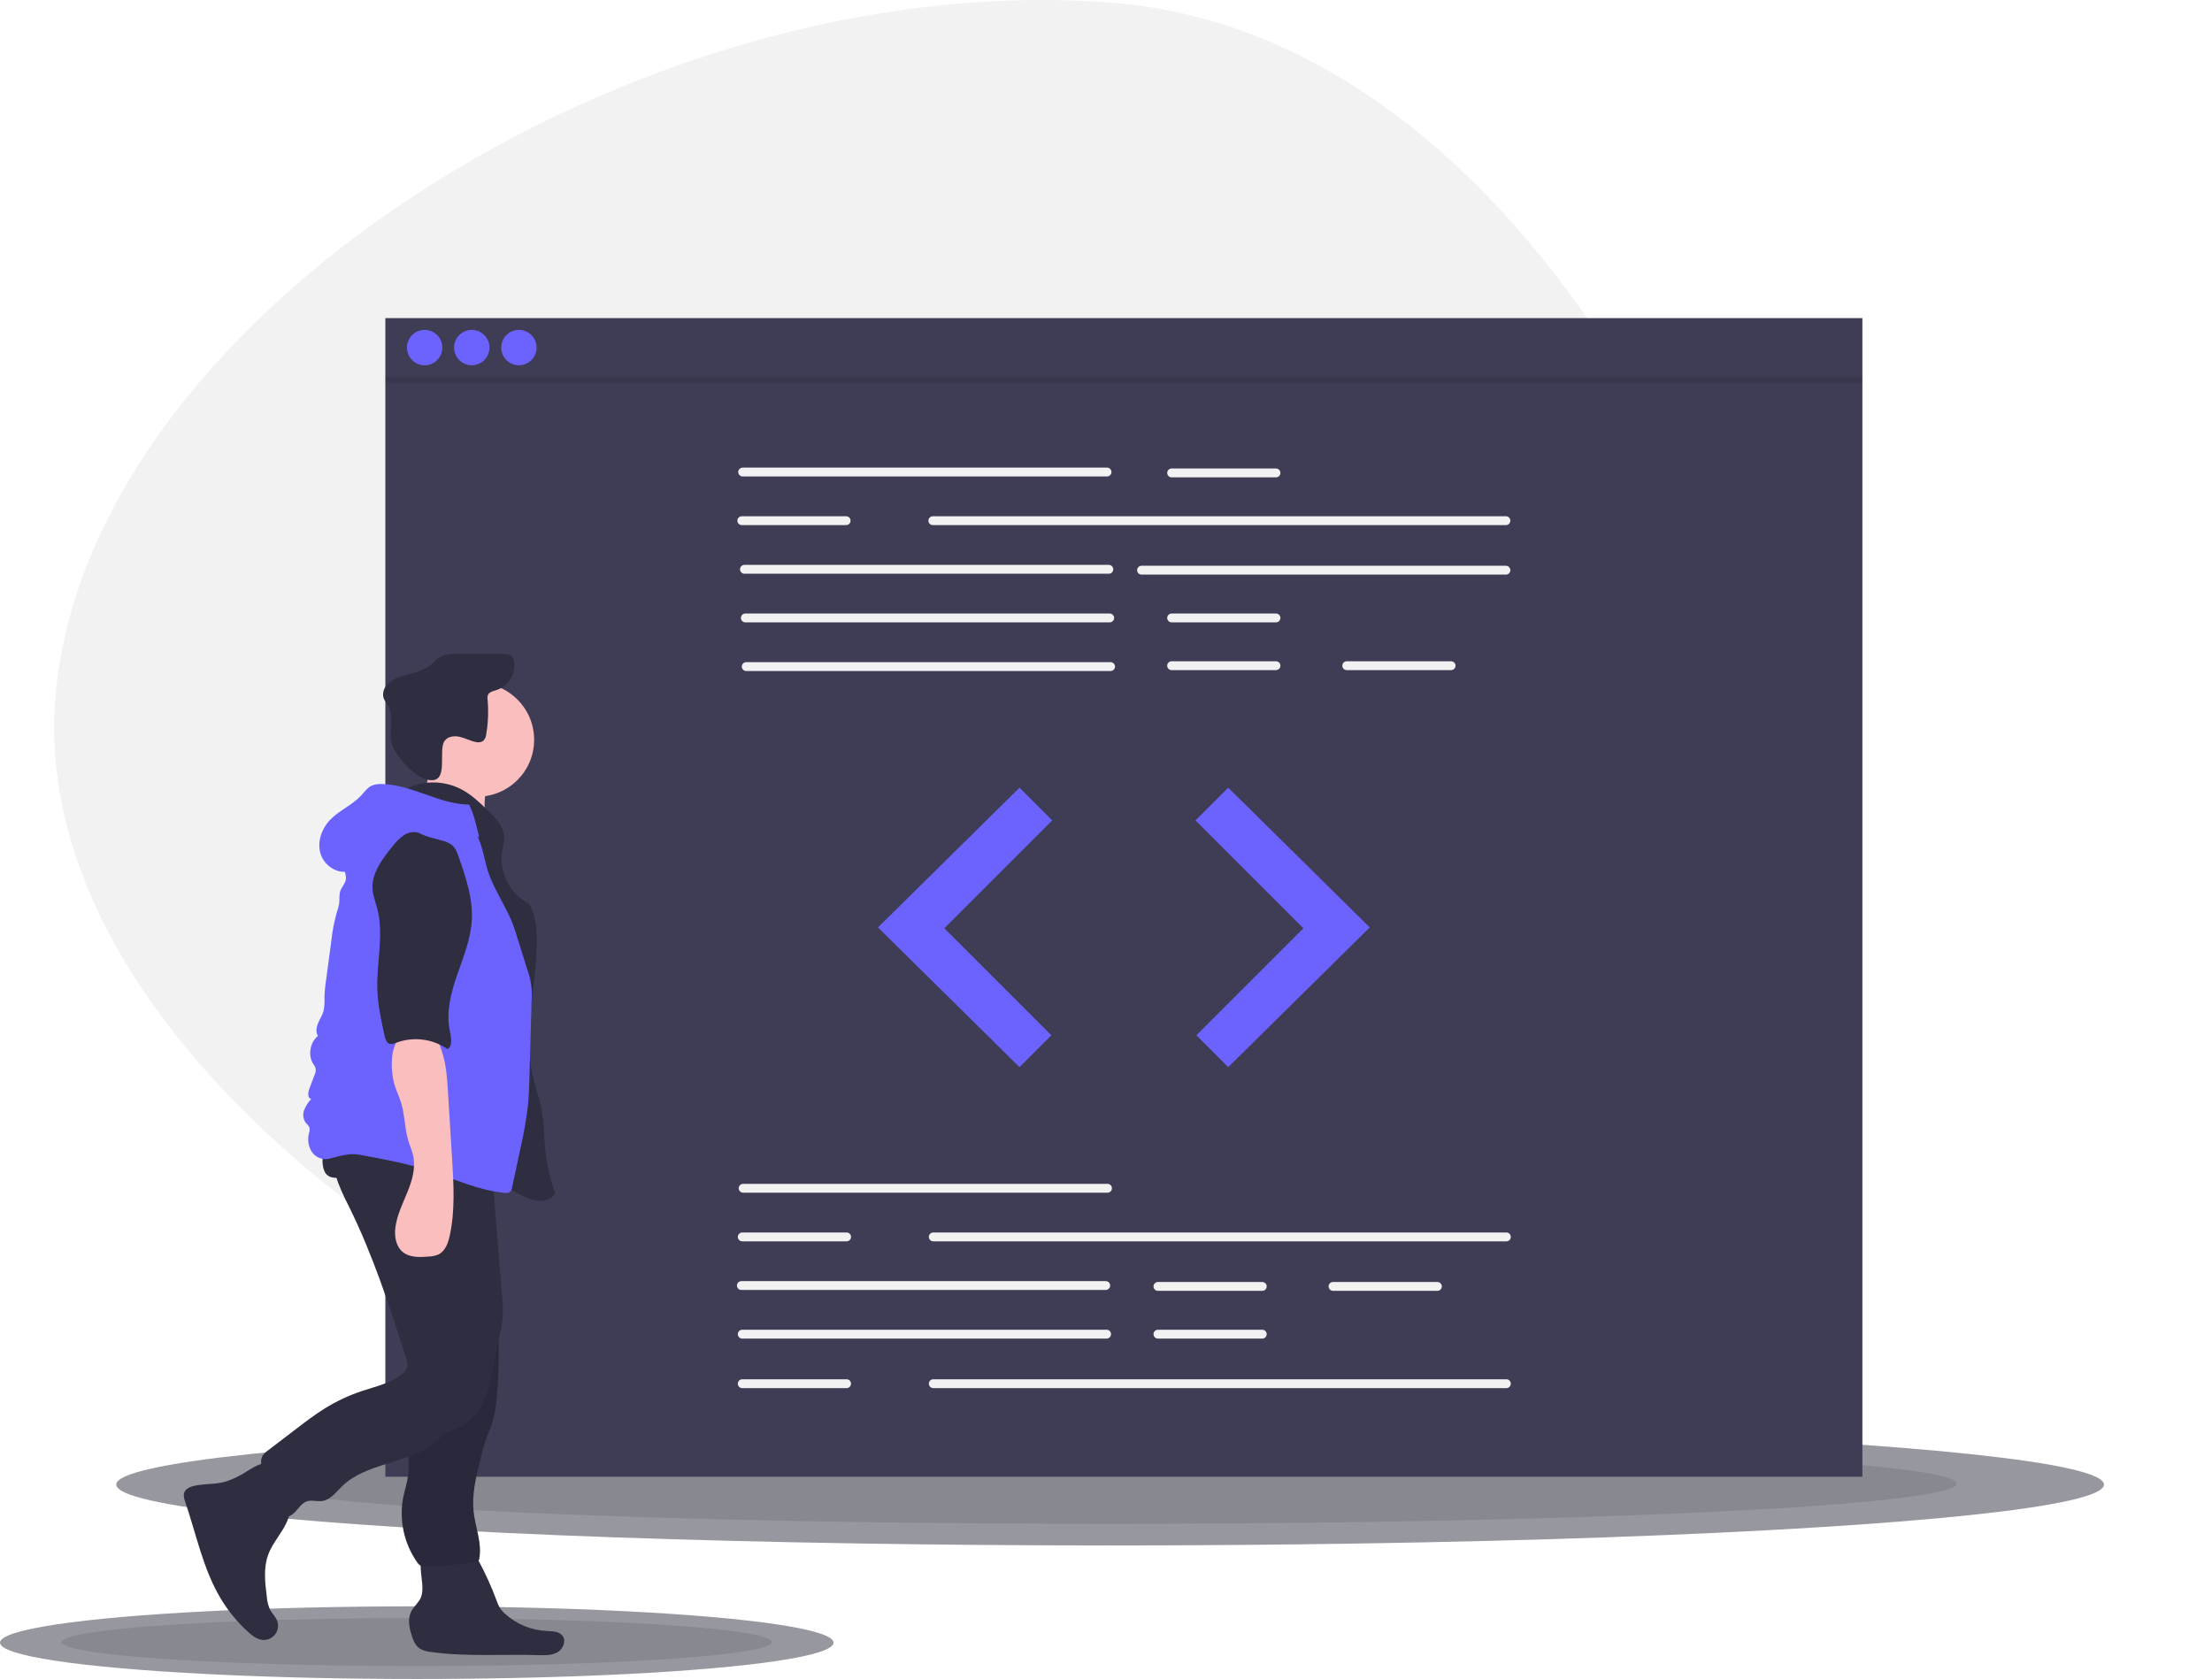 <?xml version="1.0" encoding="utf-8"?>
<!-- Generator: Adobe Illustrator 13.0.0, SVG Export Plug-In . SVG Version: 6.00 Build 14948)  -->
<!DOCTYPE svg PUBLIC "-//W3C//DTD SVG 1.1//EN" "http://www.w3.org/Graphics/SVG/1.1/DTD/svg11.dtd">
<svg version="1.1" id="a594ac37-6d44-4297-8862-1cbd9c01c0b7"
	 xmlns="http://www.w3.org/2000/svg" xmlns:xlink="http://www.w3.org/1999/xlink" x="0px" y="0px" width="1126.193px"
	 height="855px" viewBox="0 0 1126.193 855" enable-background="new 0 0 1126.193 855" xml:space="preserve">
<title>code review</title>
<path fill="#F2F2F2" d="M544.864,755.938C302.465,737.491,13.394,549.672,28.111,356.281
	C42.828,162.89,322.797-17.142,565.195,1.305C807.595,19.751,947.128,381.167,932.41,574.559
	C917.693,767.949,787.263,774.385,544.864,755.938z"/>
<ellipse fill="#9797A0" cx="565.193" cy="756" rx="506" ry="31"/>
<ellipse opacity="0.1" enable-background="new    " cx="565.193" cy="755.5" rx="431" ry="20.5"/>
<ellipse fill="#9797A0" cx="212.193" cy="836.5" rx="212.193" ry="18.5"/>
<ellipse opacity="0.1" enable-background="new    " cx="212.193" cy="836.202" rx="180.742" ry="12.234"/>
<rect x="196.193" y="162" fill="#3F3D56" width="752" height="590"/>
<path fill="#F2F2F2" d="M563.638,242.629H378.12c-1.243,0.004-2.254-1.001-2.258-2.244s1.001-2.254,2.244-2.258
	c0.005,0,0.009,0,0.014,0h185.518c1.244,0.004,2.249,1.015,2.245,2.258C565.879,241.623,564.876,242.625,563.638,242.629z"/>
<path fill="#F2F2F2" d="M766.717,267.395H474.932c-1.243,0-2.251-1.008-2.251-2.251c0-1.244,1.008-2.251,2.251-2.251l0,0h291.785
	c1.243,0,2.252,1.008,2.252,2.251C768.969,266.387,767.96,267.395,766.717,267.395z"/>
<path fill="#F2F2F2" d="M564.539,292.161H379.021c-1.243,0-2.251-1.008-2.251-2.251c0-1.244,1.008-2.251,2.251-2.251h185.519
	c1.243,0,2.251,1.008,2.251,2.251C566.79,291.152,565.782,292.161,564.539,292.161z"/>
<path fill="#F2F2F2" d="M766.717,292.611H581.199c-1.243,0-2.251-1.008-2.251-2.251c0-1.243,1.008-2.251,2.251-2.251h185.518
	c1.243,0,2.252,1.008,2.252,2.251C768.969,291.603,767.96,292.611,766.717,292.611z"/>
<path fill="#F2F2F2" d="M564.989,316.926H379.472c-1.244,0-2.252-1.008-2.252-2.251c0-1.243,1.008-2.251,2.252-2.251h185.518
	c1.243,0,2.251,1.008,2.251,2.251C567.24,315.918,566.232,316.926,564.989,316.926z"/>
<path fill="#F2F2F2" d="M565.439,341.692H379.922c-1.244,0-2.252-1.008-2.252-2.251c0-1.243,1.008-2.251,2.252-2.251h185.518
	c1.243,0,2.251,1.008,2.251,2.251C567.69,340.684,566.683,341.692,565.439,341.692z"/>
<path fill="#F2F2F2" d="M649.643,243.08h-53.134c-1.243,0-2.251-1.008-2.251-2.251c0-1.244,1.008-2.251,2.251-2.251l0,0h53.134
	c1.243,0,2.252,1.008,2.252,2.251C651.895,242.071,650.886,243.08,649.643,243.08z"/>
<path fill="#F2F2F2" d="M649.643,316.926h-53.134c-1.243,0-2.251-1.008-2.251-2.251c0-1.243,1.008-2.251,2.251-2.251l0,0h53.134
	c1.243,0,2.252,1.008,2.252,2.251C651.895,315.918,650.886,316.926,649.643,316.926z"/>
<path fill="#F2F2F2" d="M649.643,341.242h-53.134c-1.243,0.004-2.255-1.001-2.259-2.245c-0.004-1.243,1.002-2.254,2.245-2.258
	c0.005,0,0.009,0,0.014,0h53.134c1.243-0.004,2.255,1.001,2.259,2.245c0.004,1.243-1.001,2.254-2.245,2.258
	C649.652,341.242,649.647,341.242,649.643,341.242z"/>
<path fill="#F2F2F2" d="M738.799,341.242h-53.133c-1.244-0.004-2.249-1.015-2.245-2.258c0.004-1.238,1.007-2.241,2.245-2.245h53.133
	c1.244-0.004,2.255,1.001,2.259,2.245c0.004,1.243-1.001,2.254-2.244,2.258C738.809,341.242,738.804,341.242,738.799,341.242z"/>
<path fill="#F2F2F2" d="M430.804,267.395H377.67c-1.243,0-2.251-1.008-2.251-2.251c0-1.244,1.008-2.251,2.251-2.251l0,0h53.134
	c1.243,0,2.252,1.008,2.252,2.251C433.056,266.387,432.047,267.395,430.804,267.395z"/>
<path fill="#F2F2F2" d="M563.863,607.36H378.346c-1.243,0-2.252-1.008-2.252-2.251c0-1.244,1.009-2.252,2.252-2.252l0,0h185.518
	c1.243,0,2.252,1.008,2.252,2.252C566.115,606.353,565.106,607.36,563.863,607.36z"/>
<path fill="#F2F2F2" d="M562.963,656.892H377.445c-1.244,0-2.252-1.008-2.252-2.251s1.008-2.252,2.252-2.252l0,0h185.518
	c1.243,0,2.251,1.009,2.251,2.252S564.206,656.892,562.963,656.892z"/>
<path fill="#F2F2F2" d="M563.413,681.658H377.896c-1.244,0-2.252-1.009-2.252-2.252s1.008-2.251,2.252-2.251l0,0h185.518
	c1.243,0,2.251,1.008,2.251,2.251S564.656,681.658,563.413,681.658z"/>
<path fill="#F2F2F2" d="M642.663,657.342h-53.134c-1.243,0-2.251-1.008-2.251-2.251s1.008-2.251,2.251-2.251h53.134
	c1.243,0,2.252,1.008,2.252,2.251S643.906,657.342,642.663,657.342L642.663,657.342z"/>
<path fill="#F2F2F2" d="M642.663,681.658h-53.134c-1.243,0-2.251-1.009-2.251-2.252s1.008-2.251,2.251-2.251h53.134
	c1.243,0,2.252,1.008,2.252,2.251S643.906,681.658,642.663,681.658L642.663,681.658z"/>
<path fill="#F2F2F2" d="M731.82,657.342h-53.134c-1.244,0-2.252-1.008-2.252-2.251s1.008-2.251,2.252-2.251h53.134
	c1.243,0,2.251,1.008,2.251,2.251S733.063,657.342,731.82,657.342z"/>
<path fill="#F2F2F2" d="M766.942,632.126H475.157c-1.244,0-2.252-1.008-2.252-2.251s1.008-2.252,2.252-2.252h291.785
	c1.243,0,2.251,1.009,2.251,2.252S768.186,632.126,766.942,632.126z"/>
<path fill="#F2F2F2" d="M431.029,632.126h-53.134c-1.244,0-2.252-1.008-2.252-2.251s1.008-2.252,2.252-2.252l0,0h53.134
	c1.243,0,2.251,1.009,2.251,2.252S432.272,632.126,431.029,632.126z"/>
<path fill="#F2F2F2" d="M766.942,706.874H475.157c-1.244,0-2.252-1.009-2.252-2.252s1.008-2.251,2.252-2.251h291.785
	c1.243,0,2.251,1.008,2.251,2.251S768.186,706.874,766.942,706.874L766.942,706.874z"/>
<path fill="#F2F2F2" d="M431.029,706.874h-53.134c-1.244,0-2.252-1.009-2.252-2.252s1.008-2.251,2.252-2.251l0,0h53.134
	c1.243,0,2.251,1.008,2.251,2.251S432.272,706.874,431.029,706.874z"/>
<polygon fill="#6C63FF" points="519.06,401.13 447.014,472.275 519.06,543.42 535.27,527.21 480.786,472.725 535.72,417.79 "/>
<polygon fill="#6C63FF" points="625.327,401.13 697.373,472.275 625.327,543.42 609.117,527.21 663.602,472.725 608.667,417.79 "/>
<circle fill="#6C63FF" cx="216.193" cy="177" r="9"/>
<circle fill="#6C63FF" cx="240.193" cy="177" r="9"/>
<circle fill="#6C63FF" cx="264.193" cy="177" r="9"/>
<rect x="196.193" y="192" opacity="0.1" enable-background="new    " width="752" height="3"/>
<path fill="#2F2E41" d="M122.622,751.092c-2.598,1.446-5.338,2.62-8.178,3.502c-5.079,1.388-10.507,0.879-15.637,2.062
	c-2.1,0.485-4.386,1.5-5.054,3.549c-0.49,1.504,0.043,3.127,0.554,4.623c5.668,16.62,9.085,34.267,18.125,49.321
	c3.799,6.322,8.515,12.047,13.993,16.987c2.055,1.853,4.384,3.664,7.136,3.955c3.98,0.42,7.548-2.466,7.969-6.446
	c0.135-1.276-0.072-2.565-0.599-3.736c-0.811-1.801-2.317-3.196-3.289-4.915c-1.054-2.19-1.672-4.564-1.82-6.991
	c-0.893-7.108-1.753-14.537,0.709-21.265c1.652-4.513,4.682-8.359,7.207-12.448c2.524-4.088,4.622-8.771,4.06-13.544
	c-0.383-3.256-1.972-6.236-3.65-9.054c-1.682-2.822-5.005-10.408-8.383-11.351C132.257,744.364,125.68,749.524,122.622,751.092z"/>
<path fill="#2F2E41" d="M215.057,808.5c0.053,1.608-0.171,3.213-0.663,4.745c-1.058,2.793-3.681,4.706-5.037,7.367
	c-1.885,3.7-1.031,8.174,0.218,12.135c0.783,2.482,1.81,5.066,3.913,6.603c1.798,1.114,3.843,1.77,5.954,1.907
	c18.037,2.496,36.358,1.063,54.559,1.587c3.317,0.095,6.83,0.211,9.726-1.41c2.896-1.621,4.686-5.696,2.716-8.367
	c-1.769-2.399-5.265-2.377-8.242-2.518c-7.751-0.395-15.133-3.436-20.913-8.615c-1.14-0.974-2.129-2.111-2.934-3.377
	c-0.619-1.122-1.133-2.3-1.534-3.518c-2.552-6.911-5.587-13.634-9.083-20.118c-0.979-1.815-2.087-3.705-3.906-4.677
	c-1.332-0.605-2.776-0.921-4.239-0.925c-4.536-0.294-16.283-1.838-19.791,1.689C212.558,794.269,215.128,804.36,215.057,808.5z"/>
<circle fill="#FBBEBE" cx="242.971" cy="376.72" r="28.975"/>
<path fill="#FBBEBE" d="M216.806,400.646c-1.723,4.614-4.646,8.947-8.9,11.431l40.075,8.174c-1.454-5.849-1.645-11.939-0.562-17.868
	c0.398-1.436,0.479-2.939,0.24-4.409c-0.753-2.908-4.026-4.307-6.955-4.975c-7.314-1.667-13.782-2.562-20.579-5.792
	C218.046,390.763,218.337,396.545,216.806,400.646z"/>
<path fill="#2F2E41" d="M207.571,401.227c8.734-3.952,18.797-3.689,27.313,0.714c5.138,2.708,9.392,6.794,13.571,10.826
	c3.853,3.717,7.962,7.973,8.236,13.319c0.133,2.59-0.676,5.122-1.084,7.684c-1.503,10.855,4.025,21.475,13.78,26.47
	c3.184,5.303,3.84,11.729,3.889,17.914c0.185,23.436-7.209,47.16-1.93,69.995c1.239,5.361,3.162,10.554,4.232,15.951
	c1.387,6.991,1.318,14.18,2.043,21.27c0.787,7.678,2.504,15.232,5.113,22.496c-1.744,2.773-5.374,3.837-8.642,3.612
	s-6.325-1.644-9.242-3.136c-14.124-7.228-27.06-16.757-41.687-22.899c-9.678-4.063-19.988-6.595-29.376-11.288
	c-9.389-4.693-18.12-12.143-20.991-22.238c-1.241-4.365-1.317-8.965-1.385-13.503c-0.286-19.114-0.55-38.437,3.61-57.094
	c3.669-16.454,10.742-32.194,12.285-48.98c0.502-5.465,0.513-11.314,3.566-15.874C195.188,410.021,204.505,408.352,207.571,401.227z
	"/>
<path fill="#2F2E41" d="M226.492,377.129c1.707-2.227,5-2.531,7.728-1.872c2.728,0.659,5.243,2.065,7.998,2.599
	c1.266,0.359,2.625,0.168,3.743-0.525c0.963-0.949,1.539-2.221,1.616-3.57c0.965-5.741,1.19-11.583,0.671-17.381
	c-0.144-0.813-0.089-1.649,0.159-2.437c0.682-1.644,2.763-2.035,4.462-2.562c5.768-1.95,9.479-7.562,9.013-13.633
	c-0.042-1.415-0.637-2.758-1.657-3.74c-1.175-0.958-2.82-1.017-4.336-1.029c-7.789-0.062-15.578-0.061-23.366,0.006
	c-2.883,0.024-5.911,0.095-8.41,1.533c-1.848,1.062-3.222,2.773-4.88,4.111c-4.326,3.491-10.178,4.202-15.441,5.991
	c-2.569,0.732-4.903,2.123-6.768,4.036c-1.75,2-2.592,4.973-1.493,7.393c0.564,1.009,1.195,1.979,1.887,2.904
	c3.104,4.964,1.038,11.403,1.501,17.24c0.579,7.289,11.365,19.112,18.679,20.837C229.404,399.812,222.583,381.914,226.492,377.129z"
	/>
<path fill="#2F2E41" d="M210.134,696.683c0.745,5.321,1.701,10.662,1.445,16.029c-0.357,7.493-3.059,14.714-3.559,22.199
	c-0.374,5.591,0.49,11.242-0.287,16.791c-0.497,3.554-1.656,6.979-2.373,10.494c-2.295,11.575,0.222,23.587,6.973,33.266
	c0.491,0.819,1.189,1.496,2.023,1.961c0.801,0.297,1.658,0.41,2.508,0.332c8.434-0.172,16.844-0.937,25.17-2.288
	c0.609-0.024,1.187-0.279,1.616-0.713c0.188-0.287,0.308-0.613,0.351-0.954c1.544-7.936-1.977-15.894-2.872-23.928
	c-0.956-8.58,1.103-17.178,3.146-25.565c0.927-4.137,2.084-8.22,3.468-12.228c0.987-2.697,2.18-5.32,3.037-8.062
	c1.212-4.308,1.951-8.735,2.202-13.203c0.594-7.05,0.91-14.116,0.945-21.198c0.202-6.712-0.356-13.425-1.665-20.011
	c-1.878-8.338-5.724-16.08-9.536-23.729c-2.038,0.488-3.952,1.397-5.618,2.67c-4.913,3.182-10.042,6.016-15.35,8.48
	c-3.566,1.656-10.522,2.833-12.785,6.285c-2.232,3.405-0.792,10.352-0.622,14.106C208.645,683.861,209.239,690.283,210.134,696.683z
	"/>
<path opacity="0.1" enable-background="new    " d="M210.134,696.683c0.745,5.321,1.701,10.662,1.445,16.029
	c-0.357,7.493-3.059,14.714-3.559,22.199c-0.374,5.591,0.49,11.242-0.287,16.791c-0.497,3.554-1.656,6.979-2.373,10.494
	c-2.295,11.575,0.222,23.587,6.973,33.266c0.491,0.819,1.189,1.496,2.023,1.961c0.801,0.297,1.658,0.41,2.508,0.332
	c8.434-0.172,16.844-0.937,25.17-2.288c0.609-0.024,1.187-0.279,1.616-0.713c0.188-0.287,0.308-0.613,0.351-0.954
	c1.544-7.936-1.977-15.894-2.872-23.928c-0.956-8.58,1.103-17.178,3.146-25.565c0.927-4.137,2.084-8.22,3.468-12.228
	c0.987-2.697,2.18-5.32,3.037-8.062c1.212-4.308,1.951-8.735,2.202-13.203c0.594-7.05,0.91-14.116,0.945-21.198
	c0.202-6.712-0.356-13.425-1.665-20.011c-1.878-8.338-5.724-16.08-9.536-23.729c-2.038,0.488-3.952,1.397-5.618,2.67
	c-4.913,3.182-10.042,6.016-15.35,8.48c-3.566,1.656-10.522,2.833-12.785,6.285c-2.232,3.405-0.792,10.352-0.622,14.106
	C208.645,683.861,209.239,690.283,210.134,696.683z"/>
<path fill="#2F2E41" d="M170.961,583.018c-3.848,10.359,1.809,21.555,6.722,31.452c12.106,24.387,20.513,50.408,28.875,76.317
	c0.626,1.941,1.252,4.059,0.554,5.975c-0.603,1.361-1.582,2.522-2.821,3.347c-5.766,4.38-13.107,5.938-19.975,8.23
	c-6.637,2.215-12.994,5.194-18.942,8.88c-4.977,3.084-9.639,6.644-14.292,10.197l-14.812,11.312
	c-0.959,0.648-1.797,1.459-2.476,2.396c-1.429,2.241-0.844,5.167-0.132,7.729c1.883,6.78,4.309,13.399,7.252,19.792
	c0.484,1.401,1.406,2.609,2.63,3.446c2.312,1.242,5.14-0.405,6.905-2.347c1.766-1.942,3.292-4.359,5.781-5.193
	c2.486-0.832,5.222,0.176,7.817-0.188c4.199-0.59,6.986-4.457,10.013-7.427c12.365-12.131,33.01-11.251,46.612-21.977
	c1.966-1.76,4.048-3.386,6.231-4.868c2.299-1.359,4.907-2.105,7.293-3.307c7.257-3.654,11.819-11.208,14.263-18.957
	c2.444-7.748,3.141-15.928,4.896-23.86c0.908-4.101,2.103-8.157,2.507-12.339c0.26-3.888,0.175-7.792-0.253-11.666l-4.908-60.715
	c-0.399-4.943-0.8-9.893-1.576-14.791c-14.577,0.521-29.143,1.107-43.728,1.28C193.792,585.874,181.973,586.686,170.961,583.018z"/>
<path fill="#2F2E41" d="M165.603,597.221c1.978,3.181,6.79,3.115,10.104,1.371c3.314-1.743,5.889-4.673,9.21-6.401
	c4.464-2.322,9.746-2.235,14.776-2.093c7.963,0.225,16.025,0.464,23.687,2.646c7.925,2.257,15.64,6.604,23.834,5.736
	c1.426-0.151,2.985-0.56,3.761-1.766c0.455-0.873,0.668-1.853,0.62-2.836l0.268-7.159c0.164-1.237-0.034-2.497-0.57-3.625
	c-0.688-0.938-1.63-1.66-2.716-2.079c-11.663-5.646-24.964-6.697-37.915-7.142c-6.583-0.226-13.169-0.318-19.757-0.278
	c-5.591,0.034-12.303-0.774-17.739,0.72C165.871,576.32,161.901,591.269,165.603,597.221z"/>
<path fill="#6C63FF" d="M238.839,409.726c-15.282-0.136-29.131-10.223-44.412-10.468c-1.846-0.128-3.696,0.191-5.393,0.93
	c-2.129,1.073-3.529,3.146-5.146,4.898c-4.519,4.893-11.062,7.506-15.703,12.281c-4.353,4.478-6.773,11.149-5.055,17.153
	c1.718,6.003,8.204,10.608,14.279,9.165c2.448-7.923,7.5-14.787,14.336-19.479c3.558-2.282,7.307-4.25,11.206-5.882
	c6.868-3.112,14.548-6.283,21.718-3.95c2.645,0.998,5.138,2.357,7.409,4.04l11.954,8.03
	C242.64,420.95,241.387,414.788,238.839,409.726z"/>
<path fill="#6C63FF" d="M175.649,438.374c-2.029,2.531,0.894,6.199,0.446,9.413c-0.297,2.135-2.054,3.766-2.786,5.793
	c-0.758,2.101-0.356,4.427-0.643,6.642c-0.289,1.61-0.715,3.192-1.275,4.729c-1.287,4.592-2.186,9.283-2.686,14.025l-2.675,19.976
	c-0.464,3.007-0.747,6.038-0.846,9.078c0.135,2.272-0.017,4.553-0.452,6.787c-0.592,2.183-1.904,4.093-2.786,6.175
	c-0.882,2.083-1.292,4.603-0.1,6.524c-3.991,3.325-5.178,9.854-2.387,14.235c0.531,0.683,0.947,1.448,1.23,2.266
	c0.154,1.142-0.034,2.305-0.542,3.34l-2.705,7.207c-0.692,1.845-0.912,4.652,1.013,5.074c-1.594,1.655-2.836,3.617-3.651,5.767
	c-0.803,2.192-0.437,4.644,0.973,6.506c0.672,0.589,1.244,1.283,1.694,2.056c0.265,1.076,0.196,2.207-0.196,3.243
	c-0.817,3.182-0.284,6.559,1.473,9.334c1.841,2.767,5.145,4.184,8.418,3.608c5.41-1.221,10.272-3.146,15.728-2.146
	c11.746,2.155,23.53,4.319,34.906,7.951c12.984,4.146,25.556,10.225,39.125,11.501c0.893,0.183,1.822,0.038,2.617-0.407
	c0.691-0.655,1.122-1.539,1.21-2.487c1.398-6.555,2.796-13.11,4.194-19.665c1.69-7.266,2.977-14.619,3.855-22.027
	c0.478-4.781,0.614-9.59,0.75-14.393l1.081-38.231c0.507-5.634-0.245-11.311-2.2-16.619l-6.218-19.849
	c-3.548-11.326-11.688-21.371-14.585-32.882c-1.834-7.284-3.189-15.103-8.108-20.78c-7.012-8.095-19.145-9.354-29.764-7.963
	c-4.797,0.629-9.636,1.714-13.785,4.202c-4.798,2.877-8.333,7.408-11.753,11.836C181.402,431.843,178.533,434.776,175.649,438.374z"
	/>
<path fill="#FBBEBE" d="M200.444,550.823c0.875,3.772,2.712,7.251,3.837,10.957c1.884,6.209,1.724,12.896,3.605,19.105
	c0.79,2.606,1.933,5.109,2.5,7.772c1.321,6.211-0.607,12.636-3.003,18.517c-2.396,5.88-5.313,11.678-6.091,17.979
	c-0.548,4.438,0.239,9.45,3.66,12.33c3.552,2.99,8.713,2.788,13.339,2.391c1.661-0.047,3.3-0.389,4.841-1.009
	c3.538-1.673,5.028-5.859,5.855-9.685c2.771-12.819,1.979-26.106,1.174-39.197l-2.106-34.233c-0.405-6.591-0.84-13.318-2.871-19.646
	c-0.739-2.303-2.027-6.954-4.129-8.424c-2.083-1.456-8.03-1.521-10.608-1.642C198.348,525.471,198.483,542.356,200.444,550.823z"/>
<path fill="#2F2E41" d="M213.848,424.424c-2.471-1.294-5.583-0.736-7.972,0.704c-2.306,1.579-4.326,3.54-5.972,5.798
	c-5.339,6.518-10.991,13.995-10.199,22.382c0.297,3.146,1.501,6.121,2.317,9.173c3.58,13.38-0.379,27.53,0.076,41.373
	c0.262,7.998,2.003,15.866,3.736,23.679c0.354,1.595,0.92,3.44,2.463,3.978c1.159,0.403,2.411-0.115,3.557-0.551
	c8.671-3.204,18.359-1.983,25.963,3.272c2.865-1.529,1.792-6.363,1.149-9.546c-1.908-9.458,0.682-19.215,3.829-28.336
	c3.146-9.121,6.911-18.23,7.432-27.864c0.591-10.916-3.029-21.57-6.6-31.903c-0.78-2.255-1.631-4.62-3.439-6.178
	c-1.547-1.15-3.32-1.961-5.203-2.377C221.192,426.906,217.352,426.259,213.848,424.424z"/>
</svg>
